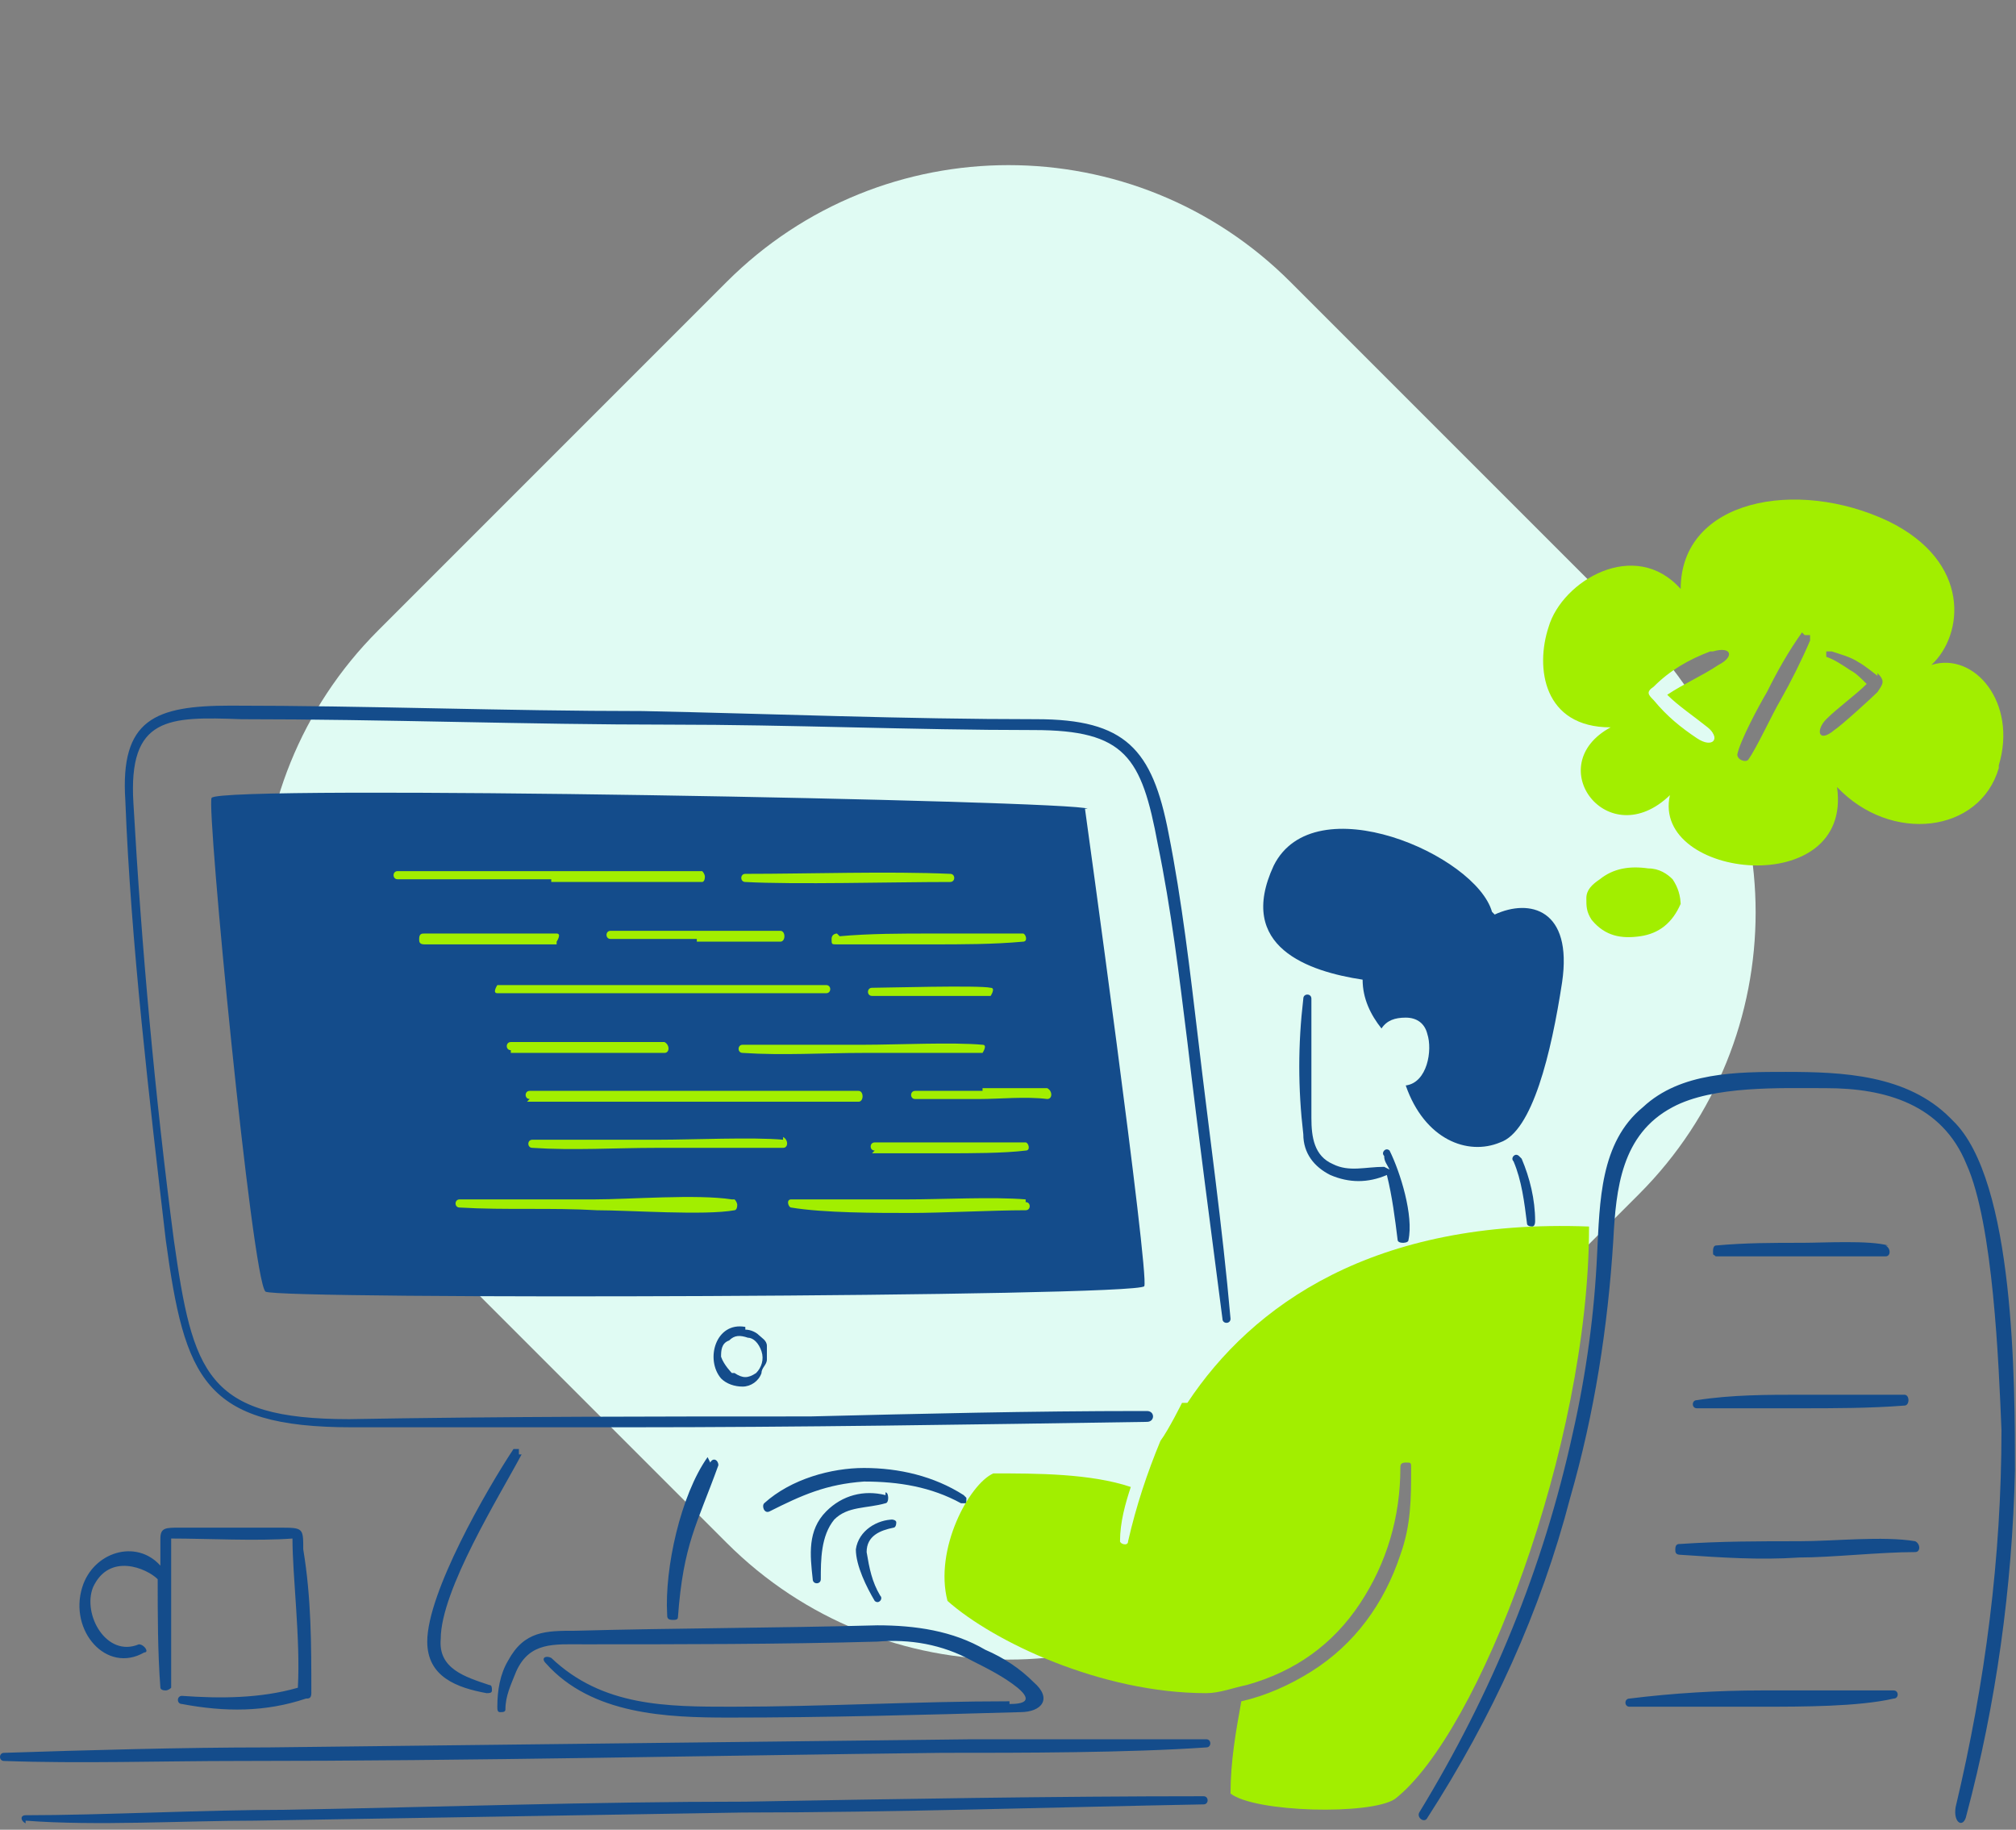 <svg width="335" height="304" viewBox="0 0 335 304" fill="none" xmlns="http://www.w3.org/2000/svg">
<rect x="0" y="0" width="335" height="304" fill="#808080" stroke="none"/>
<path d="M120.751 46.834C146.617 20.968 188.553 20.968 214.419 46.834L272.336 104.751C298.202 130.617 298.202 172.553 272.336 198.418L214.419 256.336C188.553 282.201 146.617 282.201 120.751 256.336L62.834 198.418C36.968 172.553 36.968 130.617 62.834 104.751L120.751 46.834Z" fill="#E0FBF3"/>
<path d="M324.074 185.752C316.908 178.54 306.157 178.09 296.751 178.09C288.688 178.09 279.282 178.09 273.011 183.95C265.844 189.809 265.844 199.725 265.396 208.289C264.948 218.205 263.605 228.122 261.365 238.038C256.438 260.575 247.927 281.309 235.833 301.142C235.385 302.043 236.729 302.946 237.177 302.044C247.927 285.367 255.989 267.787 260.917 248.855C264.948 234.882 267.188 220.459 268.084 206.036C268.532 197.471 269.427 188.457 277.938 183.95C284.657 180.344 295.855 180.794 303.47 180.794C313.324 180.794 322.73 183.499 326.762 193.415C331.241 203.331 332.137 226.769 332.585 237.587C332.585 258.772 329.898 279.507 324.97 300.241C324.522 302.945 326.314 303.847 326.762 301.593C331.689 283.112 334.377 263.731 334.825 244.349C334.825 229.925 334.824 196.119 324.522 186.203L324.074 185.752ZM234.489 147.438C231.354 146.086 227.77 145.185 224.187 144.734C221.052 144.734 216.572 145.185 216.124 149.242C216.124 150.143 214.78 149.692 214.78 149.242C214.78 144.734 219.26 142.481 223.291 142.481C227.77 142.481 232.697 143.382 235.833 146.537C236.729 147.439 235.833 148.34 234.489 147.889V147.438ZM248.375 151.946C254.198 149.241 261.365 151.044 259.573 163.214C257.781 174.934 254.646 188.005 249.271 189.808C243.896 192.062 236.729 189.358 233.593 180.343C237.177 179.892 238.072 174.483 237.177 171.779C236.729 169.976 235.385 169.074 233.593 169.074C231.801 169.074 230.458 169.525 229.562 170.878C227.77 168.624 226.427 165.92 226.427 162.765C217.468 161.412 205.374 157.355 211.645 143.833C218.364 130.311 245.24 142.03 247.927 151.496L248.375 151.946ZM189.697 234.433C171.332 234.433 152.967 234.883 134.602 235.334C109.07 235.334 83.538 235.334 58.006 235.785C34.266 235.785 32.027 228.122 28.891 206.036C25.756 182.146 23.516 157.355 22.172 133.465C21.276 119.042 27.996 119.042 40.09 119.492C63.83 119.492 87.57 120.395 111.31 120.395C131.466 120.395 151.623 121.296 171.78 121.296C187.009 121.296 189.696 125.804 192.384 140.228C194.624 151.045 195.967 162.313 197.311 173.131C199.103 188.456 201.343 205.135 203.135 219.108C203.135 220.009 204.478 220.009 204.478 219.108C203.134 203.782 200.895 188.006 199.103 172.681C197.76 161.412 196.416 149.693 194.176 138.424C191.489 124.451 187.009 119.492 172.228 119.492C150.279 119.492 128.331 118.591 106.83 118.14C83.986 118.14 61.142 117.239 38.297 117.239C25.756 117.239 19.933 119.493 20.828 133.015C21.724 156.454 24.86 183.048 27.548 206.036C30.683 229.023 33.819 237.137 58.455 237.137C73.684 237.137 88.913 237.137 104.143 237.137C132.81 237.137 161.477 236.685 190.593 236.235C191.936 236.235 191.936 234.433 190.593 234.433H189.697ZM75.475 191.16C75.475 191.16 70.996 192.062 68.757 191.612C65.621 191.612 64.725 189.809 67.861 189.358C70.1 189.358 72.34 189.358 74.58 189.358C75.924 189.358 78.163 190.259 75.475 191.16ZM66.069 181.244C66.069 181.244 70.101 180.794 72.34 180.794C75.924 180.794 75.924 183.048 72.34 183.498C70.101 183.498 67.861 183.498 66.069 183.498C65.621 183.498 65.173 183.047 65.173 182.596C65.173 182.145 65.174 181.695 66.069 181.695V181.244ZM62.934 201.077C60.246 201.077 58.006 201.077 55.319 201.077C54.871 201.077 54.423 201.077 54.423 200.176C54.423 199.725 54.423 199.275 55.319 199.275C58.006 199.275 60.246 198.824 62.934 199.275C66.069 199.275 66.517 201.528 62.934 201.528V201.077ZM50.839 155.553C50.839 155.553 55.319 154.65 57.559 154.65C58.455 154.65 60.246 154.65 60.246 156.002C60.246 157.355 58.455 157.355 57.111 157.355C55.319 157.355 53.079 157.355 51.288 157.355C49.944 157.355 49.496 156.003 50.392 155.553H50.839ZM49.944 145.185C49.944 145.185 53.527 145.185 55.319 145.185C58.454 145.185 58.007 147.439 56.215 147.889C53.975 147.889 51.735 147.889 49.496 147.889C48.152 147.889 48.152 146.087 49.496 145.636L49.944 145.185ZM63.83 164.567C63.83 164.567 67.861 164.567 70.1 164.567C72.34 164.567 72.34 167.271 70.1 167.271C68.309 167.271 66.517 167.271 64.726 167.271C60.694 167.271 61.59 165.469 63.83 165.018V164.567ZM70.997 175.835C70.997 175.835 68.309 175.835 66.517 175.835C62.934 175.835 62.486 174.033 66.517 173.582C67.861 173.582 69.653 173.582 70.997 173.582C74.132 173.582 74.58 175.836 70.997 176.286V175.835ZM180.291 134.368C180.291 134.368 191.04 211.894 190.144 213.697C188.8 215.5 46.36 215.952 44.121 214.6C41.881 212.797 34.267 133.917 35.162 132.564C36.506 130.311 178.947 133.015 180.738 134.368H180.291ZM314.668 280.859C308.397 280.859 298.991 280.859 292.72 280.859C285.553 280.859 277.938 281.31 270.771 282.211C269.875 282.211 269.875 283.563 270.771 283.563C277.938 283.563 285.553 283.563 292.72 283.563C299.439 283.563 308.845 283.563 314.668 282.211C315.564 282.211 315.564 280.859 314.668 280.859ZM318.251 256.067C312.876 255.166 304.814 256.067 298.991 256.067C292.272 256.067 286.001 256.068 279.282 256.519C278.834 256.519 278.386 256.518 278.386 257.42C278.386 257.87 278.386 258.322 279.282 258.322C286.001 258.773 292.272 259.223 298.991 258.772C304.366 258.772 312.428 257.871 318.251 257.871C319.147 257.871 319.147 256.518 318.251 256.067ZM316.46 231.728C310.189 231.728 304.813 231.728 299.438 231.728C293.615 231.728 287.792 231.728 281.969 232.629C281.073 232.629 281.073 233.981 281.969 233.981C287.792 233.981 293.615 233.981 298.991 233.981C304.814 233.981 310.637 233.981 316.46 233.53C317.355 233.53 317.355 231.728 316.46 231.728ZM313.772 206.937C310.637 206.035 303.022 206.487 299.438 206.487C294.511 206.487 290.032 206.486 285.105 206.937C285.105 206.937 284.657 206.937 284.657 207.839C284.657 208.74 284.657 208.289 285.105 208.74C290.032 208.74 294.511 208.74 299.438 208.74C303.022 208.74 310.188 208.74 313.324 208.74C314.22 208.74 314.22 207.387 313.324 206.937H313.772ZM148.488 252.462C145.8 252.462 142.665 254.264 142.217 257.42C142.217 260.124 144.008 263.73 145.352 265.984C145.352 265.984 145.8 266.435 146.248 265.984C146.248 265.984 146.696 265.534 146.248 265.083C144.904 262.829 144.456 260.575 144.008 257.871C144.008 255.166 146.248 254.265 148.488 253.814C148.488 253.814 148.935 253.815 148.935 252.913C148.935 252.913 148.936 252.462 148.04 252.462H148.488ZM147.144 248.406C143.56 247.504 139.977 248.405 137.289 251.11C134.154 254.265 134.602 258.322 135.05 262.378C135.05 263.28 136.393 263.28 136.393 262.378C136.393 259.223 136.393 255.167 138.633 252.462C140.873 250.208 144.008 250.659 147.144 249.758C147.144 249.758 147.591 249.757 147.591 248.855C147.591 248.855 147.592 247.954 147.144 247.954V248.406ZM160.133 248.406C155.206 245.25 149.383 243.898 143.56 243.898C138.185 243.898 131.467 245.701 126.987 249.758C126.539 250.208 126.987 251.561 127.883 251.11C133.258 248.405 137.289 246.602 143.56 246.151C149.383 246.151 154.758 247.053 159.686 249.758H160.582V248.855L160.133 248.406ZM117.581 242.094C113.101 248.405 110.414 260.576 110.862 268.238C110.862 268.689 110.861 269.139 111.757 269.139C112.205 269.139 112.653 269.139 112.653 268.688C113.549 256.518 115.789 253.363 119.373 243.447C119.373 242.545 118.476 242.095 118.028 242.997L117.581 242.094ZM86.226 241.645V240.742H85.33C80.851 247.503 70.997 264.631 70.997 272.745C70.997 278.604 75.924 280.407 80.851 281.309C81.299 281.309 81.746 281.31 81.746 280.859C81.746 280.408 81.747 279.957 81.299 279.957C77.267 278.604 72.788 277.253 73.236 272.295C73.236 264.182 83.09 248.406 86.674 241.645H86.226ZM167.748 282.661C152.519 282.661 136.841 283.563 121.612 283.563C110.861 283.563 100.111 283.564 91.601 275.45C90.705 275 89.809 275.45 90.705 276.351C98.32 284.916 110.862 285.367 121.164 285.367C137.289 285.367 153.415 284.915 169.54 284.464C173.123 284.464 174.915 282.211 171.78 279.507C169.54 277.253 166.852 275.45 163.717 274.098C158.342 270.943 152.071 270.04 145.8 270.04C129.227 270.491 112.205 270.492 95.632 270.943C90.705 270.943 87.121 270.942 84.434 275.9C83.09 278.154 82.642 280.859 82.642 283.563C82.642 284.014 82.642 284.464 83.09 284.464C83.538 284.464 83.986 284.464 83.986 284.013C83.986 281.76 84.882 279.957 85.778 277.704C88.018 272.745 92.049 273.196 96.976 273.196C113.102 273.196 129.675 273.195 145.8 272.745C151.175 272.294 156.55 273.196 161.477 275.9C164.165 277.252 166.853 278.605 169.092 280.408C171.78 282.662 169.988 283.112 167.748 283.112V282.661ZM28.443 261.026C28.443 261.026 28.443 257.421 28.443 255.618C34.266 255.618 42.777 256.068 48.6 255.618C48.6 261.928 49.944 272.295 49.496 280.408C43.225 282.211 36.506 282.211 30.235 281.76C29.339 281.76 29.339 283.112 30.235 283.112C37.402 284.464 44.12 284.465 50.839 282.211C51.287 282.211 51.735 282.21 51.735 281.309C51.735 273.196 51.735 265.533 50.392 257.42C50.392 253.814 50.392 253.814 46.361 253.814C40.985 253.814 34.715 253.814 29.788 253.814C27.548 253.814 26.652 253.815 26.652 255.618C26.652 256.97 26.652 258.772 26.652 260.124C22.62 255.617 15.454 257.871 13.662 263.731C11.422 270.943 17.693 278.154 23.964 274.548C24.86 274.548 23.964 273.196 23.068 273.196C17.693 275.45 13.662 268.238 15.454 263.731C18.141 257.871 24.412 260.576 26.204 262.378C26.204 268.238 26.204 274.548 26.652 280.408C26.652 280.408 26.652 280.859 27.548 280.859C27.548 280.859 27.995 280.859 28.443 280.408C28.443 274.098 28.443 267.337 28.443 261.026ZM4.255 302.494C15.901 303.395 30.683 302.494 42.329 302.494C69.205 302.043 96.08 301.592 123.404 301.142C148.04 301.142 175.811 300.24 199.999 299.79C200.895 299.79 200.895 298.437 199.999 298.437C175.363 298.437 148.487 298.889 123.851 299.34C98.32 299.34 72.788 300.241 47.257 300.692C34.267 300.692 16.797 301.593 4.255 301.593C3.36 301.593 3.36 302.494 4.255 302.945V302.494ZM200.447 288.972C188.353 288.972 173.123 288.972 161.477 288.972C122.508 289.423 83.538 289.874 44.568 290.324C30.235 290.324 14.558 290.775 0.672 291.225C-0.224 291.225 -0.224 292.577 0.672 292.577C13.214 293.028 27.099 292.577 39.641 292.577C78.611 292.577 117.58 291.676 156.55 291.225C169.988 291.225 187.457 291.226 200.447 290.324C201.343 290.324 201.343 288.972 200.447 288.972ZM252.406 192.063C252.406 192.063 251.958 191.612 251.511 192.063C251.511 192.063 251.063 192.513 251.511 192.964C252.854 196.119 253.302 199.725 253.75 203.331C253.75 203.331 253.75 203.781 254.646 203.781C254.646 203.781 255.094 203.782 255.094 202.88C255.094 199.274 254.198 195.668 252.854 192.512L252.406 192.063ZM230.01 193.865C226.874 193.865 224.187 194.767 221.5 193.415C218.364 192.063 217.916 188.907 217.916 185.752C217.916 179.441 217.916 172.68 217.916 165.919C217.916 165.017 216.572 165.017 216.572 165.919C215.677 173.581 215.677 180.793 216.572 188.456C216.572 191.611 218.364 193.866 221.051 195.218C224.187 196.57 227.323 196.57 230.458 195.218C231.354 198.824 231.801 202.43 232.249 206.036C232.249 206.036 232.25 206.487 233.145 206.487C233.145 206.487 234.041 206.486 234.041 206.036C234.937 201.979 232.697 194.766 230.906 191.16C230.906 191.16 230.458 190.71 230.01 191.16C230.01 191.16 229.562 191.612 230.01 192.063C230.01 192.964 230.458 193.414 230.906 194.316L230.01 193.865ZM121.612 228.122C121.612 228.122 120.268 226.769 119.82 225.417C119.82 224.516 119.82 223.164 121.164 222.713C122.06 221.811 122.956 221.811 124.3 222.262C125.196 222.262 126.091 223.164 126.539 224.516C126.987 225.868 126.539 227.22 125.644 228.122C124.3 229.023 123.404 229.023 122.06 228.122H121.612ZM123.851 220.46C118.924 219.558 117.133 225.869 119.82 229.024C120.716 229.925 122.06 230.376 123.404 230.376C124.748 230.376 126.091 229.474 126.539 228.122C126.539 227.22 127.435 226.77 127.435 225.868C127.435 224.967 127.435 224.065 127.435 223.614C127.435 222.712 126.539 222.263 126.091 221.812C125.643 221.361 124.747 220.91 123.851 220.91V220.46Z" fill="#144C8B"/>
<path d="M311.98 112.281C311.98 112.281 309.741 110.478 308.845 110.028C307.501 109.126 305.71 108.675 304.366 108.224C303.918 108.224 303.47 108.224 303.47 108.224V109.127C304.814 109.577 306.158 110.478 307.502 111.38C308.397 111.83 309.293 112.731 310.189 113.633C308.397 115.436 305.262 117.69 303.47 119.493C301.679 121.296 302.127 123.55 304.814 121.296C306.158 120.395 311.085 115.887 311.98 114.985C312.876 113.633 313.324 113.183 311.98 111.831V112.281ZM299.439 105.07C297.199 108.225 295.408 111.379 293.616 114.985C292.272 117.239 289.137 123.099 288.689 125.353C288.689 126.254 290.032 126.704 290.48 126.254C291.824 124.451 294.511 118.592 295.855 116.339C297.647 113.183 299.438 109.577 300.782 106.422V105.52H299.887L299.439 105.07ZM284.209 108.224C280.626 109.576 277.49 111.38 274.802 114.084C273.459 114.986 273.907 115.437 274.802 116.339C277.042 119.043 279.282 120.845 281.969 122.648C284.657 124.451 286.001 122.648 283.762 120.845C281.522 119.042 278.834 117.239 277.042 115.436C279.73 113.633 282.865 112.282 285.553 110.479C288.24 109.127 287.792 107.323 284.657 108.224H284.209ZM332.138 127.607C329.002 138.425 314.22 140.227 305.262 130.761C307.949 149.693 274.355 146.087 277.491 132.114C267.188 142.03 255.99 127.155 267.636 120.845C256.438 120.845 255.094 110.929 257.333 104.168C259.573 96.505 271.667 89.294 279.282 97.858C279.282 82.984 298.543 79.377 313.772 86.589C327.658 93.351 326.315 105.521 320.939 110.479C328.106 108.225 335.273 116.789 332.138 127.156V127.607ZM196.415 233.081C196.415 233.081 194.176 237.588 192.833 239.391C190.593 244.799 188.801 250.208 187.457 256.068C187.457 256.969 186.113 256.519 186.113 256.068C186.113 252.913 187.01 249.758 187.905 247.054C181.187 244.8 172.228 244.799 165.061 244.799C161.029 246.602 155.207 257.42 157.446 265.984C165.061 272.745 182.978 281.309 200.447 281.309C202.687 281.309 204.926 280.408 207.166 279.957C215.229 277.703 221.499 273.197 225.979 266.435C230.458 259.674 232.698 252.012 232.698 243.898C232.698 243.448 232.698 242.997 233.593 242.997C234.489 242.997 234.489 242.997 234.489 243.898C234.489 248.856 234.49 253.364 232.698 258.322C230.01 266.436 225.083 273.197 217.916 277.704C214.333 279.958 210.301 281.76 206.27 282.661C205.374 287.62 204.479 292.579 204.479 297.988C208.51 301.143 227.771 301.593 231.802 298.889C245.688 288.071 264.053 240.292 264.053 203.781C228.219 202.429 208.062 216.854 197.312 233.081H196.415ZM130.123 189.359C125.195 188.908 114.894 189.359 109.518 189.359C102.352 189.359 95.633 189.359 88.466 189.359C87.57 189.359 87.57 190.711 88.466 190.711C95.185 191.162 102.351 190.711 109.07 190.711C113.549 190.711 125.643 190.711 130.123 190.711C131.019 190.711 131.019 189.358 130.123 188.908V189.359ZM87.57 183.048C96.976 183.048 105.935 183.048 115.341 183.048C124.3 183.048 134.154 183.048 142.665 183.048C143.56 183.048 143.56 181.244 142.665 181.244C133.706 181.244 124.3 181.244 115.341 181.244C106.382 181.244 96.976 181.244 88.017 181.244C87.122 181.244 87.122 182.597 88.017 182.597L87.57 183.048ZM170.436 199.275C165.061 198.824 156.551 199.275 150.728 199.275C144.905 199.275 136.841 199.275 131.466 199.275C130.571 199.275 131.018 200.627 131.466 200.627C136.841 201.529 145.8 201.528 151.175 201.528C156.55 201.528 165.061 201.077 170.436 201.077C171.332 201.077 171.332 199.725 170.436 199.725V199.275ZM121.612 199.275C115.789 198.374 104.591 199.275 98.768 199.275C91.153 199.275 83.986 199.275 76.372 199.275C75.476 199.275 75.476 200.627 76.372 200.627C83.986 201.078 91.601 200.626 99.216 201.077C104.591 201.077 117.133 201.979 122.06 201.077C122.06 201.077 122.508 201.078 122.508 200.176C122.508 200.176 122.508 199.726 122.06 199.275H121.612ZM144.904 191.612C148.936 191.612 153.415 191.612 157.446 191.612C161.03 191.612 166.853 191.611 170.436 191.161C171.332 191.161 170.884 189.809 170.436 189.809C166.853 189.809 161.478 189.809 157.895 189.809C153.863 189.809 149.831 189.809 145.352 189.809C144.456 189.809 144.456 191.161 145.352 191.161L144.904 191.612ZM163.269 181.244C159.686 181.244 156.103 181.244 152.071 181.244C151.175 181.244 151.175 182.597 152.071 182.597C155.655 182.597 159.238 182.597 162.821 182.597C165.957 182.597 170.436 182.146 174.019 182.597C174.915 182.597 174.915 181.245 174.019 180.795C170.436 180.795 166.853 180.795 163.269 180.795V181.244ZM163.269 174.935C163.269 174.935 164.165 173.582 163.269 173.582C158.342 173.132 148.936 173.582 143.561 173.582C136.842 173.582 130.123 173.582 123.404 173.582C122.508 173.582 122.508 174.935 123.404 174.935C130.123 175.385 136.842 174.935 143.561 174.935C148.04 174.935 158.342 174.935 163.269 174.935ZM84.882 174.935C89.362 174.935 93.393 174.935 97.872 174.935C101.455 174.935 106.83 174.935 110.414 174.935C111.31 174.935 111.31 173.582 110.414 173.131C105.935 173.131 101.904 173.131 97.424 173.131C93.393 173.131 88.914 173.131 84.882 173.131C83.987 173.131 83.987 174.483 84.882 174.483V174.935ZM164.613 165.469C164.613 165.469 165.509 164.117 164.613 164.117C162.821 163.667 146.696 164.117 144.904 164.117C144.008 164.117 144.008 165.469 144.904 165.469C150.279 165.469 158.342 165.469 164.165 165.469H164.613ZM82.643 163.666C82.643 163.666 81.747 165.018 82.643 165.018C91.601 165.018 101.008 165.018 109.966 165.018C118.925 165.018 128.331 165.018 137.29 165.018C138.185 165.018 138.185 163.666 137.29 163.666C128.331 163.666 118.925 163.666 109.966 163.666C100.56 163.666 91.601 163.666 82.195 163.666H82.643ZM139.081 155.102C139.081 155.102 138.186 155.101 138.186 156.003C138.186 156.904 138.185 156.905 139.081 156.905C144.456 156.905 149.384 156.905 154.759 156.905C159.686 156.905 165.061 156.905 169.988 156.454C170.884 156.454 170.436 155.102 169.988 155.102C165.061 155.102 159.238 155.102 154.759 155.102C149.832 155.102 144.457 155.102 139.529 155.553L139.081 155.102ZM115.789 156.454C120.269 156.454 125.196 156.454 129.675 156.454C130.571 156.454 130.571 154.651 129.675 154.651C125.196 154.651 119.82 154.651 115.341 154.651C110.862 154.651 105.935 154.651 101.455 154.651C100.56 154.651 100.56 156.003 101.455 156.003C105.935 156.003 110.862 156.003 115.789 156.003V156.454ZM92.497 156.454C92.497 156.454 93.393 155.102 92.497 155.102C88.914 155.102 85.33 155.102 81.299 155.102C77.716 155.102 74.132 155.102 70.548 155.102C70.1 155.102 69.653 155.101 69.653 156.003C69.653 156.454 69.653 156.905 70.548 156.905C74.132 156.905 77.716 156.905 81.299 156.905C83.987 156.905 89.362 156.905 92.497 156.905V156.454ZM123.852 146.538C131.914 146.988 148.488 146.538 157.895 146.538C158.79 146.538 158.79 145.185 157.895 145.185C147.592 144.735 134.602 145.185 123.852 145.185C122.956 145.185 122.956 146.538 123.852 146.538ZM91.601 146.538C99.664 146.538 109.07 146.538 116.685 146.538C116.685 146.538 117.133 146.538 117.133 145.637C117.133 145.637 117.133 145.185 116.685 144.734C108.622 144.734 99.216 144.734 91.153 144.734C82.643 144.734 74.132 144.734 66.07 144.734C65.174 144.734 65.174 146.086 66.07 146.086C74.58 146.086 83.09 146.086 91.601 146.086V146.538ZM279.282 150.144C277.938 153.3 275.699 155.102 272.563 155.553C269.428 156.004 266.74 155.553 264.5 152.849C263.605 151.496 263.604 150.594 263.604 149.242C263.604 147.89 264.5 146.988 265.844 146.086C268.084 144.283 270.772 143.834 273.907 144.284C275.699 144.284 277.042 145.185 277.938 146.086C278.834 147.439 279.282 148.791 279.282 150.594V150.144Z" fill="#A2EE00"/>
</svg>
